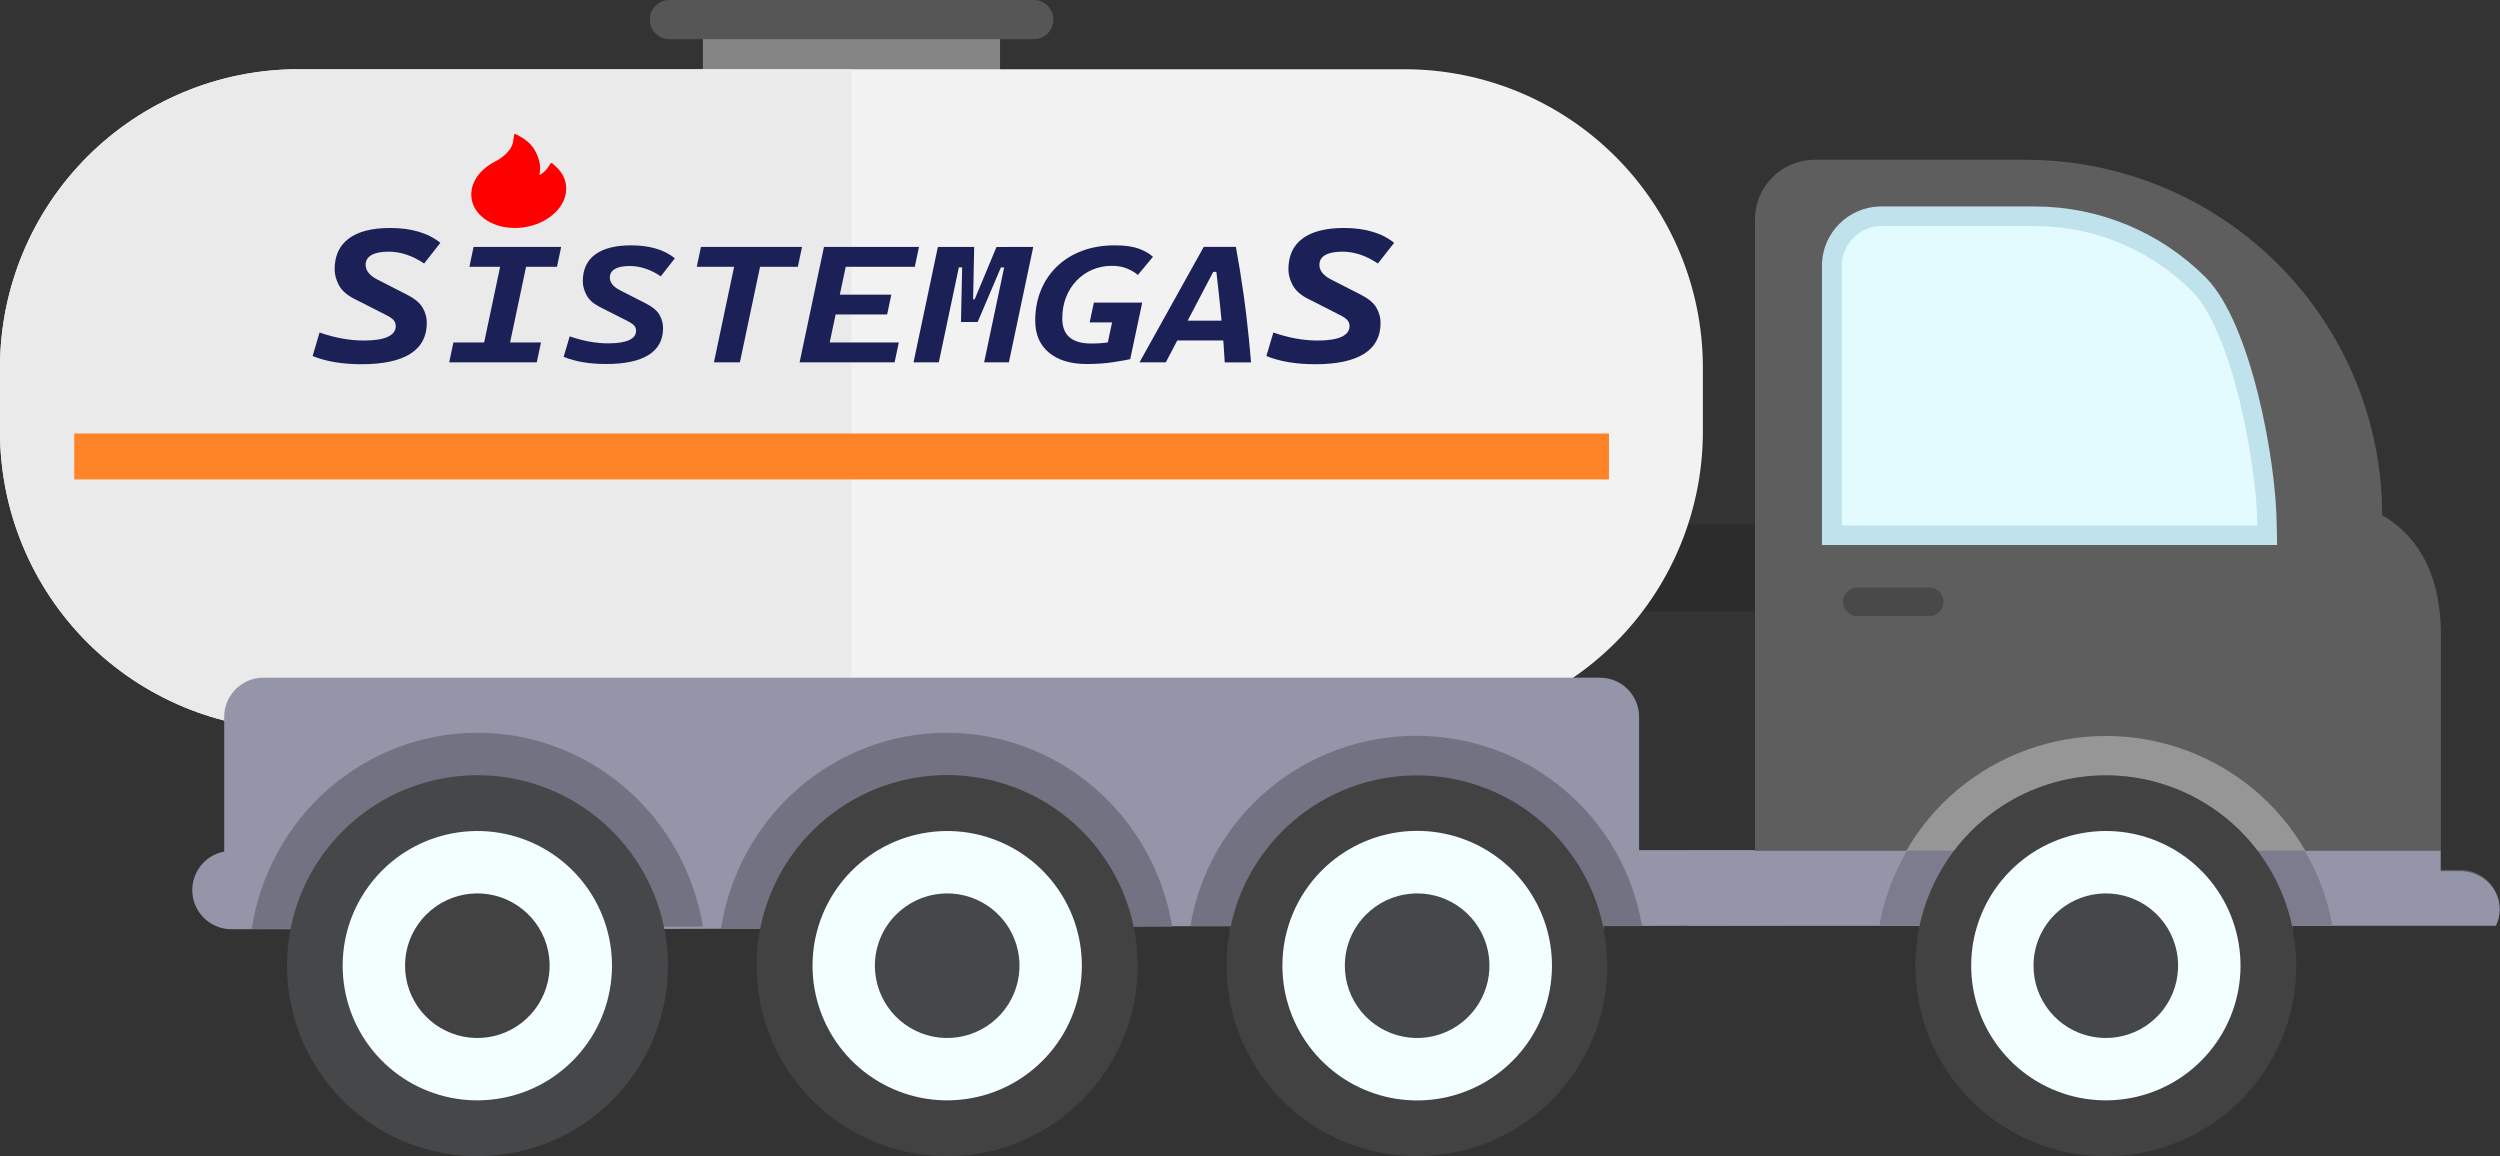 <?xml version="1.0" encoding="UTF-8"?>
<svg id="Layer_1" data-name="Layer 1" xmlns="http://www.w3.org/2000/svg" viewBox="0 0 5857 2709">
  <rect x="0" y="0" width="5857" height="2709" fill="#333333" stroke="none"/>
  <defs>
    <style>
      .car-class-1 {
      fill: #848484;
      }

      .car-class-2 {
      fill: #ff8327;
      }

      .car-class-3 {
      fill: #565656;
      }

      .car-class-4 {
      fill: #f3ffff;
      }

      .car-class-5 {
      fill: #969696;
      }

      .car-class-5, .car-class-6, .car-class-7, .car-class-8, .car-class-9, .car-class-10,
      .car-class-11, .car-class-12, .car-class-13 {
      fill-rule: evenodd;
      }

      .car-class-6 {
      fill: #9595aa;
      }

      .car-class-7 {
      fill: #757575;
      }

      .car-class-8 {
      fill: #e3faff;
      }

      .car-class-9 {
      fill: #494949;
      }

      .car-class-10 {
      fill: #5e5e5e;
      }

      .car-class-14 {
      fill: #eaeaea;
      }

      .car-class-15 {
      fill: #424242;
      }

      .car-class-11 {
      fill: #7c7c8e;
      }

      .car-class-12 {
      fill: #727282;
      }

      .car-class-16 {
      fill: #2c2c2c;
      }

      .car-class-13 {
      fill: #c0e2ed;
      }

      .car-class-17 {
      fill: #464748;
      }

      .car-class-18 {
      fill: #f2f2f2;
      }

      .car-class-19 {
      fill: red;
      }

      .car-class-20 {
      fill: #1b2157;
      }
    </style>
  </defs>
  <path class="car-class-16" d="m4203.2,1228.6h-364.3v203.7h364.3v-203.7Z" />
  <path class="car-class-1" d="m2342.9,45.9h-696.1v223.8h696.1V45.9Z" />
  <path class="car-class-18"
    d="m697.1,162.2h2595.3c184.7.5,361.7,74.1,492.4,204.7,130.6,130.6,204.2,307.6,204.7,492.4v153.6c-.5,184.7-74.1,361.7-204.7,492.4-130.6,130.6-307.6,204.2-492.4,204.7H697.1c-184.7-.5-361.7-74.1-492.4-204.7C74.1,1374.6.5,1197.6,0,1012.9v-153.6c.5-184.7,74.1-361.7,204.7-492.4,130.6-130.6,307.7-204.2,492.4-204.7h0Z" />
  <path class="car-class-14"
    d="m697.1,162.2h1297.7v1547.8H697.1c-184.7-.5-361.7-74.1-492.4-204.7C74.1,1374.6.5,1197.6,0,1012.9v-153.6c.5-184.7,74.1-361.7,204.7-492.4,130.6-130.6,307.7-204.2,492.4-204.7h0Z" />
  <path class="car-class-6"
    d="m617.3,2177h-74.7c-22.9.1-45-8.4-62-23.8-17-15.4-27.6-36.5-29.7-59.3-2.2-22.8,4.3-45.6,18-63.9,13.8-18.3,33.9-30.8,56.4-35v-315.6c0-12,2.4-24,7-35.1s11.4-21.2,19.9-29.8c8.5-8.5,18.7-15.3,29.8-19.9s23.1-6.9,35.1-6.9h3131.2c12,0,24,2.3,35.1,6.9s21.3,11.3,29.8,19.9c8.5,8.5,15.3,18.6,19.9,29.8,4.6,11.1,7,23.1,7,35.1v312.3h386.9l-2.9,6.4c-.9,2.1-1.9,4.1-2.7,6.3-1,2.1-1.9,4.3-2.7,6.4l-5.2,13v5.1l-2.4,6.4-2.4,6.5-2.4,6.7-2.4,7-2.2,7c0,2.2-1.4,4.4-2.1,6.7l-2.1,6.7v1.1l-1.6,5.7v1.1l-1.8,6.2v.8l-1.6,6.4v1.1l-1.4,6-1.3,5.9v1.3l-1.4,7-1.3,6.4v1.4l-1.1,5.7v1.9l-1.1,5.7v1.4l-1.1,6.2v.8l-1,6v1.3l-.9,6.7v6.4l-361.6,1h-417.3l-935.2.8v1.3c-668.7,6-1277.8,5.5-1850.5,5.5Z" />
  <path class="car-class-12"
    d="m3846.78,2169.67h-1057.98c20.52-124.47,84.98-237.56,181.83-319.22,96.84-81.66,219.79-126.54,346.81-126.64,127.13-.1,250.07,44.59,347.01,126.15,96.94,81.56,161.6,194.56,182.32,319.03v.69h0Z" />
  <path class="car-class-12"
    d="m2746.06,2170.81l-280.97,1.13v1.31s-776.13,3.13-776.13,3.13c19.69-127.61,83.42-243.87,179.82-328.1,96.4-84.23,219.14-130.84,346.24-131.56,127.1-.72,250.3,44.6,347.68,127.74,97.28,83.14,162.34,198.68,183.46,326.12v.2s-.1,0-.1,0Z" />
  <path class="car-class-10"
    d="m5847.2,2168.93c6-12.27,9.1-25.83,9-39.5,0-23.64-9.2-46.38-25.6-63.43-16.4-17.06-38.9-27.03-62.6-27.93h-49.4v-548.97c0-158.49-65-239.88-137.6-282.17v-1.3c-.5-220.33-88.5-431.48-244.7-587.27-156.2-155.79-367.9-243.57-588.8-244.06h-496c-18.4,0-36.5,3.59-53.5,10.57s-32.4,17.26-45.3,30.32c-13,12.87-23.3,28.23-30.4,45.08s-10.7,35.01-10.8,53.26v1655.49l1735.7-.1Z" />
  <path class="car-class-5"
    d="m4403,2169.03h1061.2c-20.9-124.29-85.7-237.21-182.9-318.65-97.2-81.44-220.4-126.17-347.7-126.17s-250.6,44.73-347.7,126.17c-97.2,81.44-162,194.36-182.9,318.65Z" />
  <path class="car-class-13"
    d="m5334.8,1276.9h-1066.3v-659.9c1.5-34.9,16-67.9,40.7-92.6,24.7-24.7,57.7-39.2,92.6-40.7h365.4c74.4,0,148.1,14.8,216.8,43.3,68.7,28.6,131.1,70.4,183.6,123.1,106.4,106.3,165.5,431.6,166.3,580.6l.9,46.2Z" />
  <path class="car-class-6"
    d="m5847.14,2168.64c6.04-11.96,9.16-25.19,9.06-38.51,0-23.05-9.26-45.22-25.77-61.85-16.51-16.63-39.16-26.35-63.02-27.23h-49.73v-47.85h-1762.91v175.83l1892.36-.39Z" />
  <path class="car-class-11"
    d="m5399.2,1992.9h-931.2c-32.4,54.36-54.4,114.07-65,176.13h1061.2c-10.6-62.05-32.6-121.67-65-176.13h0Z" />
  <path class="car-class-8"
    d="m5288.5,1231.2c-.8-142.2-59.1-454.8-152.8-548.5-48.2-48.5-105.6-86.9-168.7-113.2s-130.8-39.8-199.2-39.8h-365.4c-22.7,1.5-44.1,11.2-60.1,27.3-16.1,16.1-25.8,37.4-27.2,60.1v614.2h973.4v-.1Z" />
  <path class="car-class-12"
    d="m1646.78,2170.81l-280.97,1.13v1.31s-776.13,3.13-776.13,3.13c19.69-127.61,83.42-243.87,179.82-328.1,96.4-84.23,219.14-130.84,346.24-131.56,127.1-.72,250.3,44.6,347.68,127.74,97.28,83.14,162.34,198.68,183.46,326.12v.2s-.1,0-.1,0Z" />
  <path class="car-class-7"
    d="m1556.4,2177.4h-876c19.8-101.6,74.4-193.2,154.3-259,79.9-65.8,180.2-101.8,283.7-101.8s203.8,36,283.7,101.8c79.9,65.8,134.4,157.4,154.3,259h0Z" />
  <path class="car-class-17"
    d="m802.9,1947c73-73,169-118.5,271.8-128.7,102.8-10.2,205.8,15.6,291.7,73,85.9,57.3,149.2,142.7,179.2,241.5s24.8,204.9-14.7,300.3c-39.5,95.4-110.8,174.1-201.9,222.8s-196.2,64.3-297.4,44.2c-101.3-20.1-192.4-74.7-257.9-154.5s-101.3-179.8-101.3-283.1c-.1-58.6,11.4-116.6,33.8-170.8,22.3-54.1,55.2-103.3,96.7-144.7Z" />
  <path class="car-class-4"
    d="m895.3,2039.3c51.6-51.6,119.6-83.7,192.3-90.9,72.7-7.1,145.6,11.2,206.2,51.8,60.7,40.6,105.4,101,126.5,170.9s17.3,145-10.7,212.4-78.6,123-143,157.4c-64.5,34.3-138.8,45.2-210.4,30.9-71.6-14.4-136-53.1-182.2-109.7-46.2-56.5-71.4-127.4-71.2-200.4,0-41.3,8.2-82.2,24.1-120.4,16-38.1,39.2-72.8,68.4-102Z" />
  <path class="car-class-15"
    d="m998.6,2142.7c27.7-27.7,64.1-45,103.1-48.8,39-3.9,78.1,5.9,110.7,27.7s56.6,54.1,68,91.6,9.4,77.8-5.6,114-42.1,66.1-76.6,84.6-74.4,24.4-112.8,16.8c-38.4-7.6-73-28.4-97.9-58.6-24.9-30.3-38.5-68.2-38.5-107.4,0-22.2,4.3-44.3,12.8-64.8,8.6-20.7,21.1-39.4,36.8-55.1h0Z" />
  <path class="car-class-7"
    d="m5371.6,2177.4h-876c19.8-101.6,74.4-193.2,154.3-259s180.2-101.8,283.7-101.8,203.8,36,283.7,101.8c79.9,65.8,134.5,157.4,154.3,259h0Z" />
  <path class="car-class-15"
    d="m4618.1,1947c73-72.9,169.1-118.3,271.9-128.4s205.8,15.8,291.6,73.2c85.8,57.4,149.1,142.8,179,241.6,29.9,98.8,24.6,204.9-14.9,300.3-39.6,95.4-111,174-202.1,222.7-91.1,48.6-196.2,64.1-297.4,43.9-101.2-20.2-192.4-74.9-257.8-154.7-65.5-79.8-101.2-179.9-101.1-283.1-.1-58.6,11.5-116.7,34-170.8,22.3-54.1,55.3-103.3,96.8-144.7Z" />
  <path class="car-class-4"
    d="m4710.6,2039.3c51.6-51.6,119.6-83.7,192.3-90.9s145.6,11.2,206.2,51.8c60.7,40.6,105.4,101,126.5,170.9s17.4,145-10.7,212.4c-28,67.4-78.6,123-143,157.4-64.5,34.3-138.8,45.2-210.4,30.9-71.6-14.4-136-53.1-182.2-109.7-46.2-56.5-71.4-127.4-71.2-200.4,0-41.3,8.2-82.2,24.1-120.4,15.9-38.1,39.1-72.8,68.4-102Z" />
  <path class="car-class-17"
    d="m4813.8,2142.7c27.7-27.7,64.1-45,103.1-48.8,39-3.9,78.1,5.9,110.7,27.7s56.6,54.1,68,91.6,9.4,77.8-5.6,114-42.1,66.1-76.6,84.6-74.4,24.4-112.9,16.8c-38.4-7.6-73-28.4-97.9-58.6-24.9-30.3-38.5-68.2-38.5-107.4,0-22.2,4.3-44.3,12.8-64.8,8.7-20.7,21.2-39.4,36.9-55.1h0Z" />
  <path class="car-class-9"
    d="m4351.4,1376.4h168.4c8.9,0,17.4,3.6,23.6,9.9,6.3,6.3,9.8,14.8,9.8,23.6h0c0,8.9-3.5,17.4-9.8,23.7-6.2,6.3-14.7,9.8-23.6,9.9h-168.4c-8.9,0-17.4-3.6-23.6-9.9s-9.8-14.8-9.8-23.7h0c0-8.9,3.5-17.4,9.8-23.6,6.2-6.3,14.7-9.9,23.6-9.9h0Z" />
  <path class="car-class-3"
    d="m1568.3,0c-12.2,0-23.9,4.8-32.5,13.4-8.6,8.6-13.4,20.3-13.4,32.5s4.8,23.9,13.4,32.5,20.3,13.4,32.5,13.4h853.7c12.2,0,23.9-4.8,32.5-13.4s13.4-20.3,13.4-32.5-4.8-23.9-13.4-32.5c-8.6-8.6-20.3-13.4-32.5-13.4h-853.7Z" />
  <path class="car-class-7"
    d="m2657.1,2177.4h-876c19.8-101.6,74.4-193.2,154.3-259s180.2-101.8,283.7-101.8,203.8,36,283.7,101.8c80,65.8,134.5,157.4,154.3,259h0Z" />
  <path class="car-class-15"
    d="m2251.4,2707.5c-103,7.5-205.4-20.9-289.8-80.4s-145.6-146.5-173-246.1c-27.5-99.6-19.6-205.6,22.3-300,41.9-94.4,115.3-171.3,207.6-217.7,92.3-46.4,197.8-59.3,298.6-36.6,100.8,22.7,190.5,79.7,254,161.1,63.5,81.4,96.7,182.4,94.1,285.7-2.6,103.2-41,202.4-108.5,280.5-38.3,44.4-84.9,80.8-137.3,107.1-52.5,26.5-109.5,42.2-168,46.4Z" />
  <path class="car-class-4"
    d="m1996.1,2039.3c51.7-51.6,119.6-83.7,192.3-90.9,72.7-7.1,145.6,11.2,206.2,51.8,60.7,40.6,105.4,101,126.5,170.9s17.4,145-10.7,212.4c-28,67.4-78.6,123-143,157.4-64.4,34.3-138.8,45.2-210.4,30.9-71.6-14.4-136-53.1-182.2-109.7-46.2-56.5-71.4-127.4-71.2-200.4,0-41.3,8.2-82.2,24.1-120.4,15.9-38.1,39.1-72.8,68.4-102h0Z" />
  <path class="car-class-17"
    d="m2099.4,2142.7c27.7-27.7,64.1-45,103.1-48.8,39-3.9,78.1,5.9,110.7,27.7,32.6,21.8,56.6,54.1,68,91.6s9.4,77.8-5.6,114-42.1,66.1-76.6,84.6c-34.6,18.5-74.4,24.4-112.9,16.8-38.4-7.6-73-28.4-97.9-58.6-24.9-30.3-38.5-68.2-38.5-107.4-.1-22.2,4.3-44.3,12.8-64.8,8.6-20.7,21.1-39.4,36.9-55.1h0Z" />
  <path class="car-class-7"
    d="m3757.9,2177.4h-876c19.8-101.6,74.4-193.2,154.3-259,79.9-65.8,180.2-101.8,283.7-101.8s203.8,36,283.7,101.8c79.9,65.8,134.5,157.4,154.3,259h0Z" />
  <path class="car-class-15"
    d="m3004.4,1947c73-72.9,169-118.3,271.6-128.3,102.7-10.1,205.6,15.8,291.4,73.1,85.8,57.3,149,142.6,178.9,241.4,29.9,98.7,24.7,204.8-14.8,300.1s-110.8,174-201.8,222.6-196,64.2-297.2,44.1c-101.2-20.1-192.2-74.7-257.7-154.4-65.4-79.7-101.2-179.7-101.2-282.9-.1-58.6,11.4-116.6,33.9-170.8,22.5-54.3,55.4-103.5,96.9-144.9h0Z" />
  <path class="car-class-4"
    d="m3096.7,2039.3c51.7-51.7,119.7-84,192.4-91.2,72.8-7.2,145.8,11.1,206.5,51.7,60.8,40.6,105.6,101.1,126.8,171,21.2,70,17.5,145.1-10.6,212.6-28,67.5-78.6,123.2-143.1,157.6-64.5,34.4-138.9,45.3-210.6,31-71.7-14.4-136.2-53.2-182.4-109.8-46.3-56.6-71.5-127.5-71.3-200.6.1-83.3,33.3-163.3,92.3-222.3h0Z" />
  <path class="car-class-17"
    d="m3200.4,2142.7c27.7-27.7,64.2-45,103.1-48.8,39-3.9,78.1,5.9,110.7,27.7,32.6,21.8,56.6,54.1,68,91.6s9.4,77.8-5.6,114-42.1,66.1-76.6,84.6-74.4,24.4-112.9,16.8c-38.4-7.6-73-28.4-97.9-58.6-24.9-30.3-38.5-68.2-38.5-107.4,0-22.2,4.3-44.3,12.8-64.8,8.7-20.7,21.2-39.4,36.9-55.1h0Z" />
  <path class="car-class-2" d="m3769.5,1015.6H174v107.6h3595.5v-107.6Z" />
  <g>
    <path class="car-class-19"
      d="m1322.4,418.9c-4.1-11-11.2-20.9-20.8-29.3l-7.9-6.9c-.3-.2-.6-.4-1-.5s-.8-.1-1.2-.1c-.4.1-.8.2-1.2.4-.3.2-.6.5-.8.8l-5.7,8.9c-3.6,5.6-9.3,11.2-17,16.7-.5.3-1,.4-1.4.4-.3,0-.9-.1-1.3-.4s-.5-.8-.4-1.2c3.9-14.7,1.2-31.5-7.8-50.1-7.5-15.5-19.5-27.8-35.7-36.8l-11.8-6.5c-1.5-.9-3.9.1-4.1,1.6l-1.5,11.8c-1,8-3.5,15.1-7.4,20.8-4.8,7-10.9,13.5-18.3,19.2-5.2,4-10.8,7.5-16.9,10.6-14.6,7.3-27.2,17-36.8,28.2-9.6,11.4-15.8,24.1-18.2,37.2-2.1,11.5-1.2,22.8,2.6,33.6,3.7,10.4,10,20,18.7,28.2,8.7,8.3,19.4,15,31.7,19.8,12.8,5.1,26.7,8,41.6,8.6,14.9.7,29.7-.9,44-4.7,13.9-3.7,26.9-9.3,38.4-16.7,11.6-7.4,21.2-16.1,28.6-26,7.7-10.2,12.7-21.4,14.7-32.8,2.1-11.9,1.1-23.6-3.1-34.8Z" />
    <g>
      <path class="car-class-20"
        d="m847.3,853.3c-45.3,0-83.6-6.4-114.9-19.2l16.3-55.1c35.9,12.5,70.4,18.8,103.7,18.8,24.7,0,43.3-2.9,55.9-8.6,12.6-5.8,18.9-14.2,18.9-25.3,0-5.5-1.8-10.2-5.2-14.1-3.5-3.9-9.4-7.8-17.6-11.9l-76.1-38.7c-16.4-8.5-27.9-19-34.5-31.5s-9.8-24.8-9.8-36.7c0-31.8,11.1-55.9,33.3-72.3,22.2-16.4,54.4-24.6,96.6-24.6,49.7,0,89,11.6,117.8,34.8l-38.1,48.5c-13.1-9-26.7-15.9-40.8-20.7-14.1-4.7-28.1-7.1-42.1-7.1-17.7,0-31.1,2.6-40.3,7.9-9.2,5.2-13.8,13-13.8,23.2,0,6.6,2.3,12.7,6.8,18.4s11.1,10.8,19.7,15.3l70.3,35.9c17.7,8.9,29.8,18.9,36.5,30.1,6.6,11.2,10,23.3,10,36.4,0,31.8-12.9,55.8-38.7,72.2-25.9,16.2-63.8,24.3-113.9,24.3Z" />
      <path class="car-class-20"
        d="m1052.4,848.9l9.8-46.5h205.2l-9.8,46.5h-205.2Zm47.3-223.9l9.8-46.5h205.2l-9.8,46.5h-205.2Zm24.7,223.9l57.1-270.4h60.8l-57.1,270.4h-60.8Z" />
      <path class="car-class-20"
        d="m1420.6,852.8c-39.5,0-72.8-5.6-100.1-16.8l14.2-48c31.2,10.9,61.3,16.4,90.3,16.4,21.5,0,37.7-2.5,48.7-7.5s16.5-12.3,16.5-22c0-4.8-1.5-8.9-4.6-12.3-3-3.4-8.2-6.8-15.3-10.4l-66.3-33.7c-14.3-7.4-24.3-16.5-30-27.4s-8.6-21.6-8.6-32c0-27.7,9.7-48.7,29-62.9,19.3-14.3,47.4-21.4,84.1-21.4,43.3,0,77.5,10.1,102.6,30.3l-33.1,42.3c-11.4-7.9-23.3-13.9-35.5-18-12.3-4.1-24.5-6.2-36.7-6.2-15.4,0-27.1,2.3-35.1,6.9s-12,11.3-12,20.2c0,5.7,2,11,5.9,16,4,5,9.7,9.4,17.1,13.3l61.2,31.2c15.4,7.7,26,16.5,31.8,26.2s8.7,20.3,8.7,31.7c0,27.7-11.2,48.6-33.7,62.8-22.5,14.1-55.6,21.3-99.1,21.3Z" />
      <path class="car-class-20"
        d="m1632.4,625l9.8-46.5h236.8l-9.8,46.5h-236.8Zm40.2,223.9l57.1-270.4h60.8l-57.1,270.4h-60.8Z" />
      <path class="car-class-20"
        d="m1873.3,848.9l57.1-270.4h60.8l-57.2,270.4h-60.7Zm0,0l10.1-46.5h222.3l-9.8,46.5h-222.6Zm23.7-112.1l9.8-46.5h181.4l-9.8,46.5h-181.4Zm23.6-111.8l9.8-46.5h222.6l-9.8,46.5h-222.6Z" />
      <path class="car-class-20"
        d="m2140.2,848.9l57.1-270.4h59.2l-57.1,270.4h-59.2Zm111.2-94.4l2.7-128h-15.5l10.1-48h33.6l-2.5,122.8h1.8l-8.7,52.9-21.5.3Zm9.2-.2l20.1-52.9h2.7l51.2-122.8h35.9l-10.1,48h-15.5l-54.4,127.8h-29.9v-.1Zm45,94.6l57.1-270.4h58l-57.1,270.4h-58Z" />
      <path class="car-class-20"
        d="m2546,852.8c-37.9,0-67.5-9-88.8-26.9s-31.9-42.8-31.9-74.6c0-25.4,4.3-48.8,12.9-70.3,8.6-21.5,21.1-40.1,37.4-56.1,16.3-15.9,36-28.3,59-37,23-8.8,48.8-13.1,77.5-13.1,22.9,0,41.2,2.5,55.2,7.5,13.9,5,25.3,11.5,33.9,19.3l-35.4,42.5c-7.2-6-15.7-11-25.6-15.1-9.9-4.1-21.6-6.2-35-6.2-16.5,0-31.8,3-45.9,9-14.2,6-26.5,14.6-37.1,25.6s-18.8,24.1-24.7,39.1-8.8,31.6-8.8,49.8c0,39,22.6,58.5,67.9,58.5,16.6,0,31.6-1.2,44.9-3.5,13.3-2.3,24.3-4.3,32.8-6l13.7,46.1c-7.5,1.7-20.5,4-39.2,7-18.7,2.9-39.6,4.4-62.8,4.4Zm6.9-97.5l9.8-46.3h112l-9.8,46.3h-112Zm34.2,86l28.1-132.3h60.8l-28.1,132.3h-60.8Z" />
      <path class="car-class-20"
        d="m2669.6,848.9l150.6-270.6h75.2c3.3,18,6.5,36.1,9.4,54.1s5.6,36.1,8.2,54.1c2.6,18,4.9,36.1,7.1,54.2,2.1,18.1,4.1,36.2,5.9,54.2,1.8,18,3.5,36.1,5,54.1h-61.7c-.8-14.1-1.7-28.2-2.7-42.4-1.1-14.2-2.2-28.3-3.5-42.4-1.3-14.1-2.7-28.2-4.1-42.4-1.4-14.2-2.9-28.3-4.5-42.5-1.5-14.2-3.1-28.3-4.8-42.4h-7.3l-111.1,211.9h-61.7v.1Zm59-51.2l7.8-46.5h164.5l-7.8,46.5h-164.5Z" />
      <path class="car-class-20"
        d="m3081.8,853.3c-45.3,0-83.6-6.4-114.9-19.2l16.3-55.1c35.9,12.5,70.4,18.8,103.7,18.8,24.7,0,43.3-2.9,55.9-8.6,12.6-5.8,18.9-14.2,18.9-25.3,0-5.5-1.8-10.2-5.2-14.1-3.5-3.9-9.4-7.8-17.6-11.9l-76.1-38.7c-16.4-8.5-27.9-19-34.5-31.5s-9.8-24.8-9.8-36.7c0-31.8,11.1-55.9,33.3-72.3,22.2-16.4,54.4-24.6,96.6-24.6,49.7,0,89,11.6,117.8,34.8l-38.1,48.5c-13.1-9-26.7-15.9-40.8-20.7-14.1-4.7-28.1-7.1-42.1-7.1-17.7,0-31.1,2.6-40.3,7.9-9.2,5.2-13.8,13-13.8,23.2,0,6.6,2.3,12.7,6.8,18.4s11.1,10.8,19.7,15.3l70.3,35.9c17.7,8.9,29.8,18.9,36.5,30.1,6.6,11.2,10,23.3,10,36.4,0,31.8-12.9,55.8-38.7,72.2-26,16.2-63.9,24.3-113.9,24.3Z" />
    </g>
  </g>
</svg>